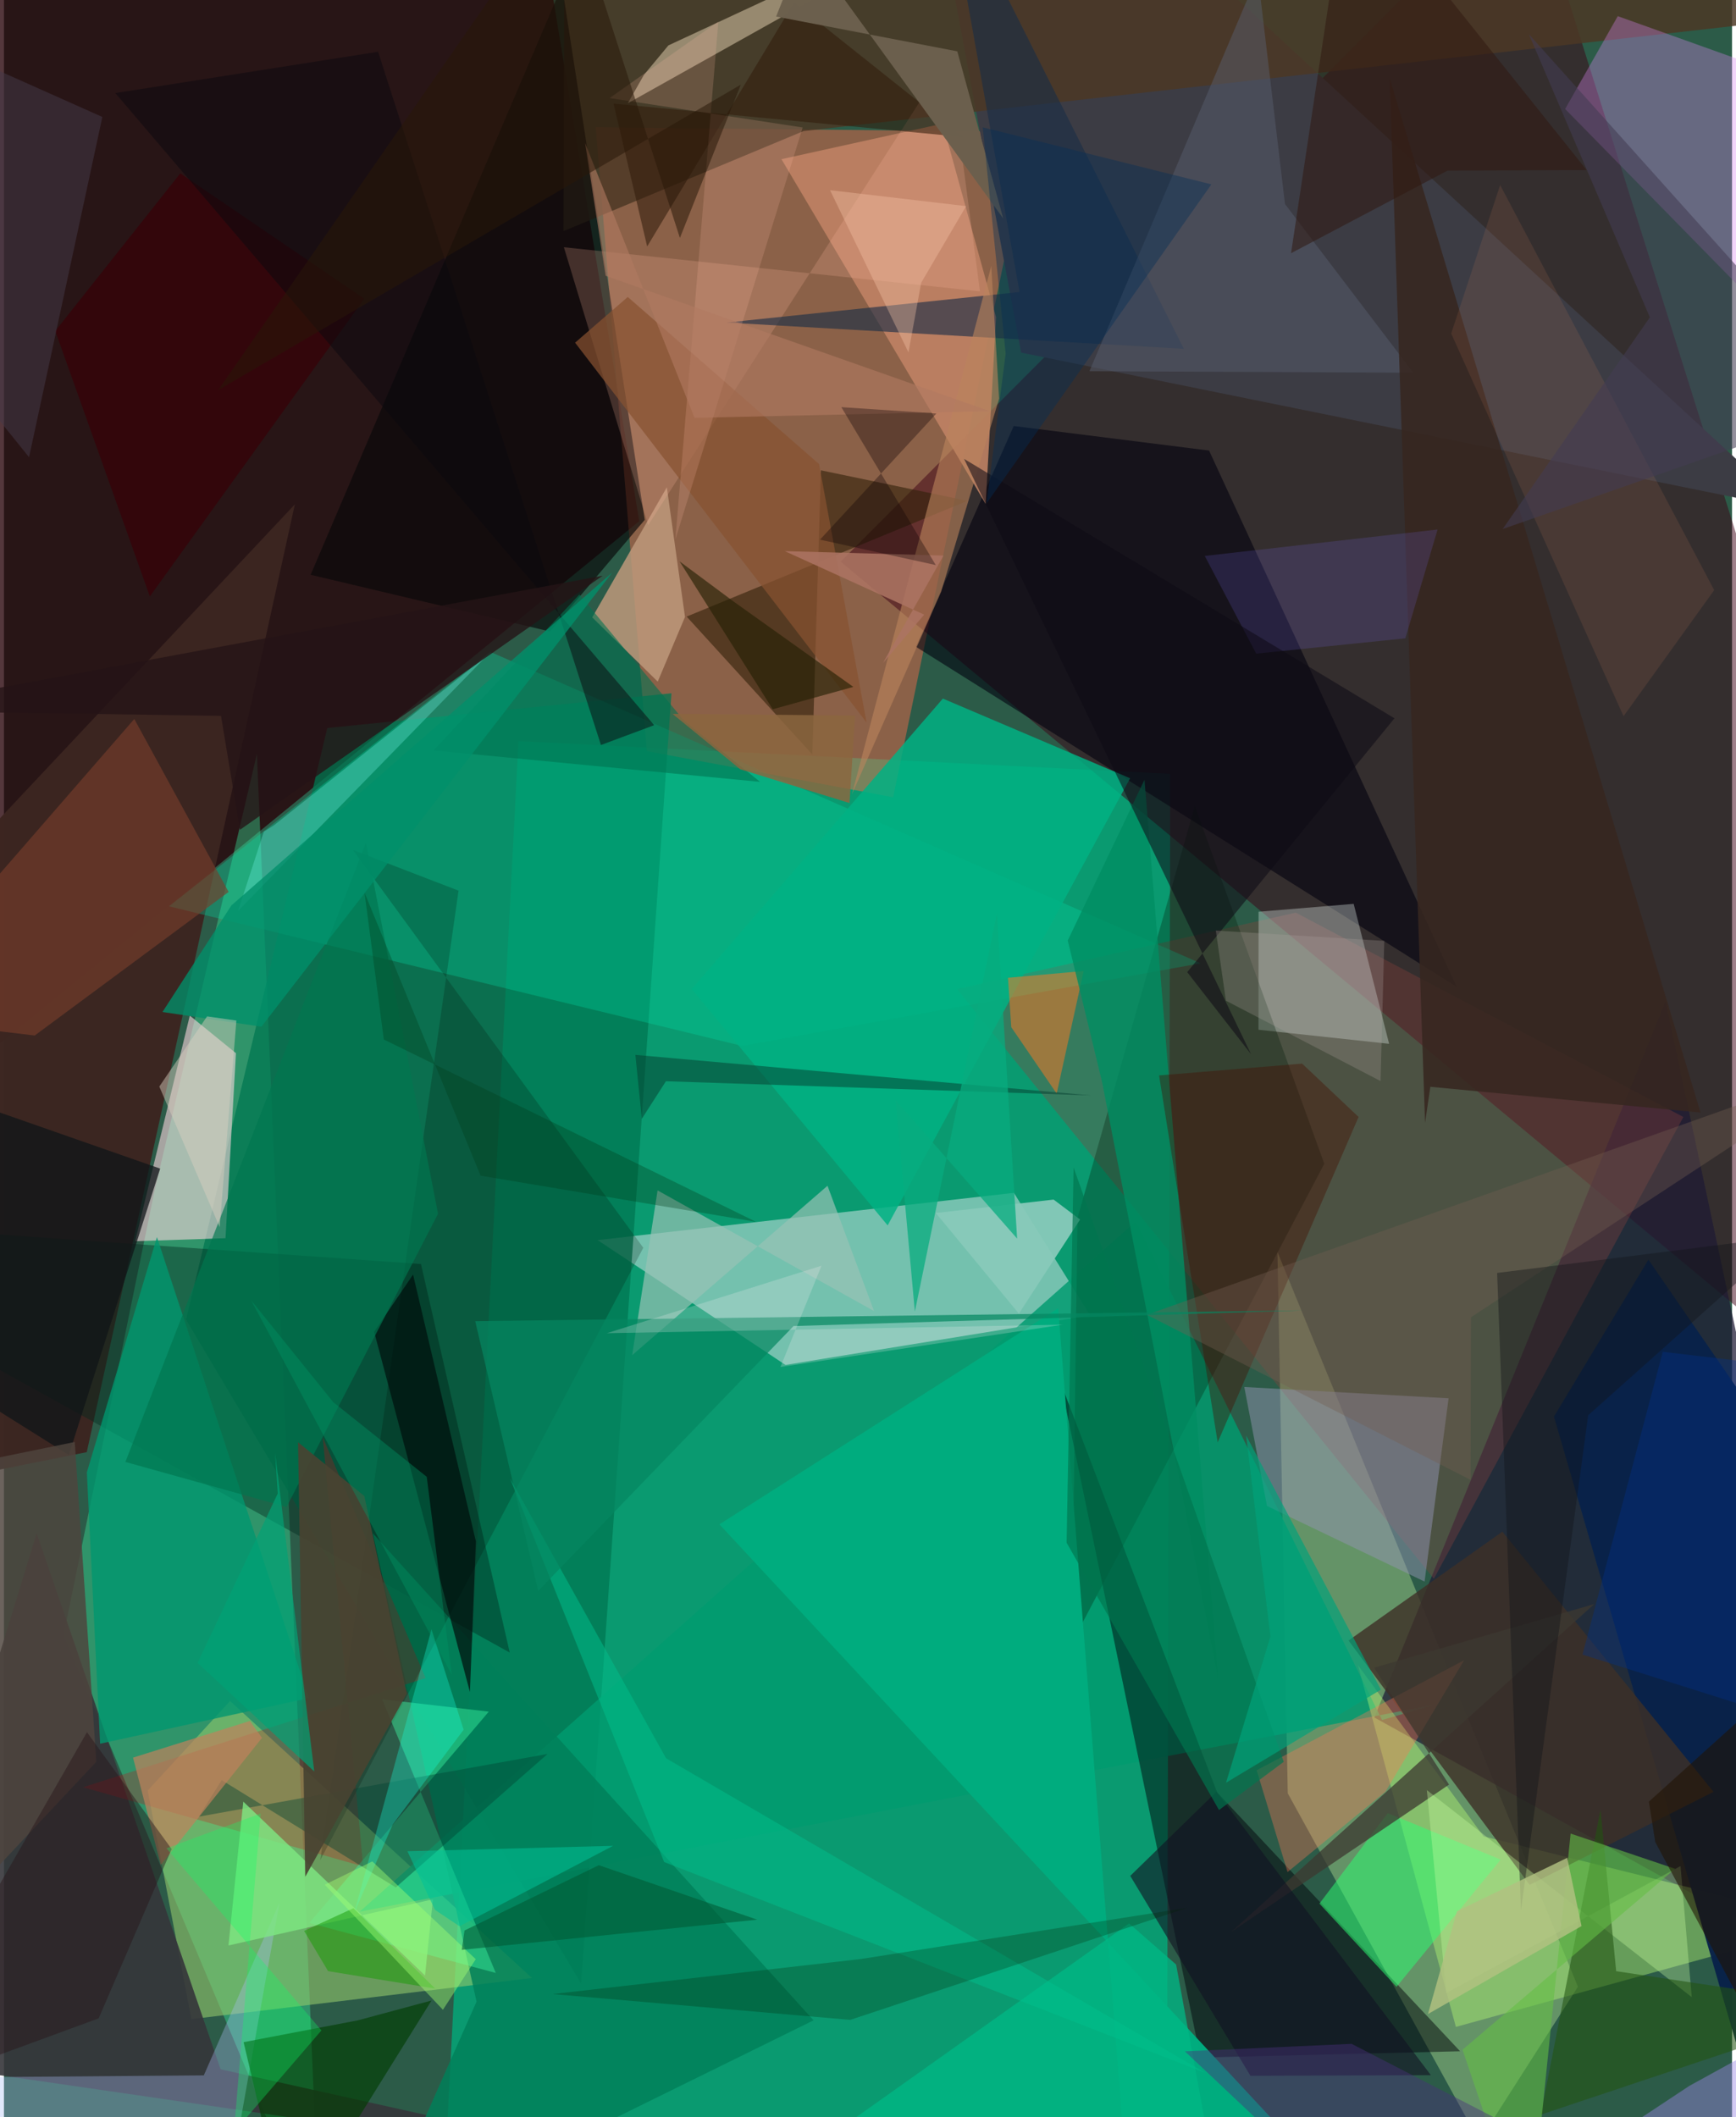 <svg xmlns="http://www.w3.org/2000/svg" width="228" height="278" viewBox="0 0 836 1024"><path fill="#2c5b48" d="M0 0h836v1024H0z"/><path fill="#05a376" fill-opacity=".871" d="M248.894 358.465l315.326 15.833-1.634 692.045L211.483 1086z"/><path fill="#28030a" fill-opacity=".792" d="M-62-3.025l23.819 537.3 345.503-282.198L265.614-1.206z"/><path fill="#f26948" fill-opacity=".478" d="M311.011 363.294L286.304 61.533l210.367 2.264-66.49 321.821z"/><path fill="#3d0014" fill-opacity=".498" d="M871.234 659.528L404.775 271.654 737.381-62 898 449.273z"/><path fill="#f1f0f6" fill-opacity=".459" d="M525.482 636.21l-147.416 23.943-90.889-60.36 201.402-22.86z"/><path fill="#c6f49c" fill-opacity=".365" d="M761.434 960.924l-47.76 74.712-92.606-168.276-4.998-261.849z"/><path fill="#38f9a7" fill-opacity=".361" d="M152.943 1086l-30.57-721.404-49.798 212.572-43.7 213.643z"/><path fill="#1f1a35" fill-opacity=".729" d="M898 960.886l-235.043-130.2 140.861-346.32 83.879 393.344z"/><path fill="#007751" fill-opacity=".753" d="M279.24 959.512L88.082 638.289l68.343-286.175 166.498-16.792z"/><path fill="#92c76b" fill-opacity=".6" d="M90.679 976.584l-21.14-110.55 39.847-43.32L255.465 956.69z"/><path fill="#3c2621" fill-opacity=".992" d="M40.057 702.35l100.666-458.407L-62 459.718v263.105z"/><path fill="#fed8e0" fill-opacity=".584" d="M89.909 491.217l22.319 18.161-5.046 89.487-43.713 1.465z"/><path fill="#8c423c" fill-opacity=".341" d="M461.068 478.379l163.87-36.965 187.522 98.827-120.704 223.352z"/><path fill="#009b6f" fill-opacity=".827" d="M692.393 824.425l-520.32 100.19 375.48-333.887 119.149 241.176z"/><path fill="#b7fb73" fill-opacity=".416" d="M715.829 888.204l-60.796-82.79L702.4 980.342l182.23-50.22z"/><path fill="#000008" fill-opacity=".478" d="M578.825 995.147l125.627-3.022-117.566-125.224-75.639-198z"/><path fill="#3d3d45" fill-opacity=".996" d="M864.068 246.037l-371.993-75.49L451.786-45.35 529.79-62z"/><path fill="#00000e" fill-opacity=".58" d="M702.758 477.258l-261.534-164.41 47.282-106.808L583 217.918z"/><path fill="#bf8264" fill-opacity=".894" d="M376.14 76.99l98.793 166.738 5.033-90.305-25.828-93.638z"/><path fill="#00dda5" fill-opacity=".306" d="M79.822 438.355L357.2 505.89l221.725-39.973-343.69-150.654z"/><path fill="#4c3724" fill-opacity=".835" d="M270.704 111.788L271.166-62 894.392 6.072 386.816 63.397z"/><path fill="#db86f1" fill-opacity=".341" d="M898 198.343V49.763L780.717 7.814l-25.46 44.9z"/><path fill="#002a1e" fill-opacity=".42" d="M244.682 799.285l-42.938-187.919L-62 592.936v36.426z"/><path fill="#ecf8f5" fill-opacity=".329" d="M606.945 440.978l46.014-3.816 17.139 67.698-63.203-6.808z"/><path fill="#001c07" fill-opacity=".302" d="M516.588 794.714L638.74 562.86l-62.63-173.052-56.785 199.334z"/><path fill="#36363a" fill-opacity=".902" d="M-62 995.01l404.958 58.797-238.144-52.955-88.992-259.264z"/><path fill="#00ac7e" fill-opacity=".992" d="M346.134 737.275l284.399 305.993L545.676 1086 510.02 632.772z"/><path fill="#312109" fill-opacity=".596" d="M330.265 298.22l60.823 66.709 4.13-137.453 70.896 14.765z"/><path fill="#9294b3" fill-opacity=".494" d="M600.037 670.836l10.989 57.544 76.224 36.569 11.622-88.637z"/><path fill="#092249" fill-opacity=".969" d="M898 757.804l-40.692 296.839-107.472-369.495 45.707-75.892z"/><path fill="#b8a88b" fill-opacity=".71" d="M321.43 21.97l-11.813 14.231-7.808 13.737L501.673-62z"/><path fill="#3d3027" fill-opacity=".804" d="M827.027 866.66l-102.13-125.847-74.422 52.635 87.621 118.204z"/><path fill="#00976f" fill-opacity=".796" d="M46.513 843.376l-6.408-131.26 33.907-113.773 73.474 222.936z"/><path fill="#bc977a" fill-opacity=".859" d="M329.47 298.395l-13.19 31.275-31.688-31.057 36.089-62.924z"/><path fill="#01b183" fill-opacity=".839" d="M454.214 337.879l-121.511 140.5 94.803 114.304 117.297-216.256z"/><path fill="#008059" fill-opacity=".831" d="M391.675 977.163l-213.699 105.15 50.644-114.18-50.198-226.564z"/><path fill="#a8bdf3" fill-opacity=".345" d="M103.682 1086l29.603-165.769-36.597 83.54-138.946 1.137z"/><path fill="#db000d" fill-opacity=".247" d="M203.993 811.63L154.2 695.068l19.58 207.666L38.234 864.42z"/><path fill="#080808" fill-opacity=".659" d="M309.994 251.444L269.977-6.87 148.369 278.007l115.79 27.432z"/><path fill="#f67924" fill-opacity=".525" d="M509.276 528.938l13.069-59.302-36.629 3.282 1.586 23.877z"/><path fill="#000b00" fill-opacity=".204" d="M168.869 411.124l51.05 19.656-66.9 468.912 156.277-296.185z"/><path fill="#ffb89f" fill-opacity=".208" d="M270.876 119.58l201.288 21.332-15.048-113.67-145.452 226.732z"/><path fill="#ff7554" fill-opacity=".353" d="M668.33 866.56l38.082-63.586L606.03 856.21l14.938 49.235z"/><path fill="#1b2e45" fill-opacity=".624" d="M570.777 168.702L454.885-62l36.436 203.238-141.812 14.773z"/><path fill="#40ffa7" fill-opacity=".416" d="M234.541 827.861l-86.786 102.193 90.166 24.185-54.984-132.363z"/><path fill="#97c1b5" fill-opacity=".702" d="M316.204 575.752l104.738 58.387-22.536-60.63-94.498 81.963z"/><path fill="#773e2b" fill-opacity=".639" d="M-62 491.634L63.05 347.752l45.646 83.645-93.807 69.442z"/><path fill="#bb845c" fill-opacity=".6" d="M477.634 128.64l-67.402 255.51 43.154-97.965 28.033-93.37z"/><path fill="#008e63" fill-opacity=".804" d="M514.63 454.874l16.594 68.376 56.12 288.574-35.596-434.662z"/><path fill="#2bff73" fill-opacity=".51" d="M669.45 876.95l-33.06 43.753 37.294 40.257 50.382-61.532z"/><path fill="#003d00" fill-opacity=".631" d="M137.495 1078.943l-21.567-91.217 55.242-10.548 35.688-9.61z"/><path fill="#585f70" fill-opacity=".467" d="M619.72 98.673L606.576-12.248 525.128 179.53l156.675.737z"/><path fill="#362620" fill-opacity=".867" d="M690.042 525.641l-2.556 17.42L670.37 37.857l150.382 500.245z"/><path fill="#450d01" fill-opacity=".396" d="M558.813 520.141l69.204-5.7 27.309 25.797-68.163 157.395z"/><path fill="#88caba" fill-opacity=".941" d="M507.795 580.19l-56.976 6.501 40.173 48.658 29.608-45.503z"/><path fill="#3c3930" fill-opacity=".749" d="M699.085 863.15l-36.242-56.542 106.531-30.796-175.8 158.693z"/><path fill="#cbffa2" fill-opacity=".337" d="M697.739 963.966l113.343-61.42 5.423 63.402-128.145-100.13z"/><path fill="#235311" fill-opacity=".565" d="M743.466 1022.78L898 971.146l-118.055-17.763-7.582-78.01z"/><path fill="#004333" fill-opacity=".42" d="M94.23 878.66l11.093-17.685 84.243 51.895 73.417-64.549z"/><path fill="#6aeada" fill-opacity=".349" d="M130.644 399.148l103.347-82.309-120.712 123.689 12.447-38.283z"/><path fill="#01100d" fill-opacity=".71" d="M197.915 616.454l-18.833 27.696 46.34 174.213 2.883-72.852z"/><path fill="#7ee882" fill-opacity=".8" d="M203.708 955.479l-87.925-84.103-7.166 69.58 98.905-22.337z"/><path fill="#370007" fill-opacity=".737" d="M174.326 144.466l-89.02-60.608-60.48 76.236L70.58 288.456z"/><path fill="#101518" fill-opacity=".741" d="M-62 645.156l93.378 58.574 44.195-138.516-134.046-46.882z"/><path fill="#7869ef" fill-opacity=".176" d="M677.952 308.742l-72.15 7.398-24.894-47.263 112.643-12.77z"/><path fill="#c0815c" fill-opacity=".698" d="M118.99 832.363l5.82 8.19-48.954 61.481-13.41-51.935z"/><path fill="#00764f" fill-opacity=".671" d="M136.713 728.847l73.285-141.778-34.892-179.388L58.744 707.087z"/><path fill="#007350" fill-opacity=".588" d="M329.088 348.633l36.696 29.527-157.944-15.206 70.544-75.421z"/><path fill="#c77c59" fill-opacity=".141" d="M827.373 285.43l-43.863 60.984-83.378-185.12 23.68-71.808z"/><path fill="#311c0b" fill-opacity=".561" d="M311.166 119.206L382.229 1.228l81.67 65.02-168.997-16.131z"/><path fill="#885231" fill-opacity=".71" d="M301.788 143.626l-25.49 22.117 140.999 183.694-22.973-124.985z"/><path fill="#0d0a15" fill-opacity=".549" d="M672.684 347.414l-100.25 122.78 30.857 39.667-138.818-287.919z"/><path fill="#00b785" fill-opacity=".769" d="M567.055 950.172L592 1086l-192.924-52.596L544.3 930.288z"/><path fill="#63bf45" fill-opacity=".584" d="M737.62 1086l20.294-199.157 50.527 17.024-102.824 87.51z"/><path fill="#18fedc" fill-opacity=".318" d="M188.055 882.489l34.325-45.891-15.558-48.54-37.347 137.06z"/><path fill="#443846" fill-opacity=".541" d="M47.606 56.565L12.143 221.132l-72.426-89.72L-62 7.672z"/><path fill="#9a86e3" fill-opacity=".435" d="M815.329 1008.873l49.14-27.027-53.097 86.273L698.797 1086z"/><path fill="#169c02" fill-opacity=".498" d="M156.825 953.376l51.812 8.433-39.57-38.89-23.87 10.988z"/><path fill="#ffbda4" fill-opacity=".184" d="M292.971 47.434l93.434 14.226-61.58 199.194 20.792-250.472z"/><path fill="#745d52" fill-opacity=".376" d="M898 513.436L552.851 635.909l156.664 79.844.176-78.635z"/><path fill="#111123" fill-opacity=".596" d="M690.297 1003.68l-87.283.307-58.146-96.686 41.743-40.728z"/><path fill="#121519" fill-opacity=".412" d="M722.357 615.684l11.525 308.336 32.53-239.512 97.007-86.602z"/><path fill="#ac7462" fill-opacity=".867" d="M377.776 266.568l67.406 30.716-19.95 23.41 29.287-51.992z"/><path fill="#4e443d" fill-opacity=".835" d="M-36.722 938.818L-62 717.158l96.245-19.73 10.433 154.72z"/><path fill="#301912" fill-opacity=".545" d="M622.662 122.467l75.71-39.954 67.275-.248L650.395-62z"/><path fill="#0b090e" fill-opacity=".502" d="M314.554 350.749l-25.744 9.586L180.993 25.024 53.865 45.014z"/><path fill="#211303" fill-opacity=".573" d="M795.779 871.374l89.14-80.337 11.859 282.638-97.952-182.786z"/><path fill="#00be8c" fill-opacity=".51" d="M320.323 850.42l260.97 152.218-261.91-102.045-74.58-185.62z"/><path fill="#00338c" fill-opacity=".349" d="M763.648 800.267l104.728 32.98 14.264-169.97-80.143-9.455z"/><path fill="#002402" fill-opacity=".247" d="M414.608 947.499l-149.24 16.959 144.053 12.485 163.213-54.245z"/><path fill="#00754e" fill-opacity=".667" d="M619.132 852.134L517.46 564.644l-3.382 181.522 73.723 129.28z"/><path fill="#058761" fill-opacity=".706" d="M628.778 633.806l-246.797 7.56-123.53 128.11-30.468-130.474z"/><path fill="#484431" fill-opacity=".918" d="M194.855 819.215l-20.504-95.645-32.077-25.997 3.49 210.141z"/><path fill="#251416" fill-opacity=".788" d="M289.639 278.44L-62 343.755l166.996 2.48 9.165 55.12z"/><path fill="#252104" fill-opacity=".631" d="M326.852 271.517l25.986 19.32 58.066 41.387-38.998 10.82z"/><path fill="#00906a" fill-opacity=".78" d="M124.545 496.57l-47.851-7.106 33.325-51.545 184.196-160.952z"/><path fill="#27161a" fill-opacity=".451" d="M81.122 894.334l-35.299 81.873L-62 1015.8 40.151 837.805z"/><path fill="#fdf0f7" fill-opacity=".216" d="M395.501 612.193l-103.85 32.63 220.677-4.13-136.663 20.45z"/><path fill="#4a307d" fill-opacity=".427" d="M670.81 1086l-99.507-93.84 80.656-3.629 176.71 91.161z"/><path fill="#6c604e" fill-opacity=".996" d="M373.55 7.998l13.85-34.72 96.017 132.388-22.221-80.834z"/><path fill="#00c298" fill-opacity=".549" d="M294.683 892.763l-74.305 38.895-11.862-7.916-13.34-28.36z"/><path fill="#043e30" fill-opacity=".506" d="M308.577 541.141l-3.116-30.934 220.428 19.61-205.653-6.853z"/><path fill="#b1c181" fill-opacity=".824" d="M756.253 898.565l-53.285 25.797-14.078 49.766 74.295-42.552z"/><path fill="#8c663f" fill-opacity=".831" d="M356.19 372.06l-32.756-26.778 88.284.801-2.651 42.331z"/><path fill="#032f57" fill-opacity=".396" d="M484.608 171.037l-9.293 72.488L584.12 89.171 473.498 61.577z"/><path fill="#433c52" fill-opacity=".573" d="M737.69 16.496l58.56 136.99-71.203 102.386L898 195.372z"/><path fill="#b17a61" fill-opacity=".612" d="M291.067 133.376l185.863 65.51-142.848 3.218-52.948-132.953z"/><path fill="#d9cfc0" fill-opacity=".471" d="M104.36 593.523l8.08-99.923-14.169-2.01-23.112 33.935z"/><path fill="#a3ff72" fill-opacity=".431" d="M212.36 972.063l-57.157-60.487 23-11.269 50.042 47.29z"/><path fill="#0dff64" fill-opacity=".302" d="M124.165 877.128l-45.519 16.837 74.937 88.077-42.33 49.196z"/><path fill="#00a27a" fill-opacity=".678" d="M600.923 694.32l11.765 97.205-21.492 70.72 74.927-45.018z"/><path fill="#aca49e" fill-opacity=".267" d="M591.145 484.005l-4.876-33.92 81.495 4.983-1.802 67.806z"/><path fill="#015833" fill-opacity=".557" d="M221.482 943.079l1.306-9.366 64.992-31.596 76.645 26.363z"/><path fill="#0d0004" fill-opacity=".337" d="M405.1 196.92l45.684 76.387-56.014-12.287 56.324-61.026z"/><path fill="#fac9ad" fill-opacity=".345" d="M443.734 136.728l-6.155 33.728-37.939-78.47 65.824 7.717z"/><path fill="#003b1a" fill-opacity=".325" d="M363.792 590.942L183.759 502.77l-9.334-71.08 56.147 136.949z"/><path fill="#009364" fill-opacity=".4" d="M216.599 809.861l-97.005-180.907 39.67 49.176 45.269 36.155z"/><path fill="#281809" fill-opacity=".529" d="M103.64 188.688L356.457 40.952l-29.45 74.137-54.609-169.625z"/><path fill="#07ac7f" fill-opacity=".745" d="M490.147 599.064L480.37 441.7l-39.702 192.67-9.322-102.254z"/><path fill="#00a375" fill-opacity=".69" d="M150.124 856.796l-18.948-153.967 1.283 19.51-38.76 81.937z"/></svg>